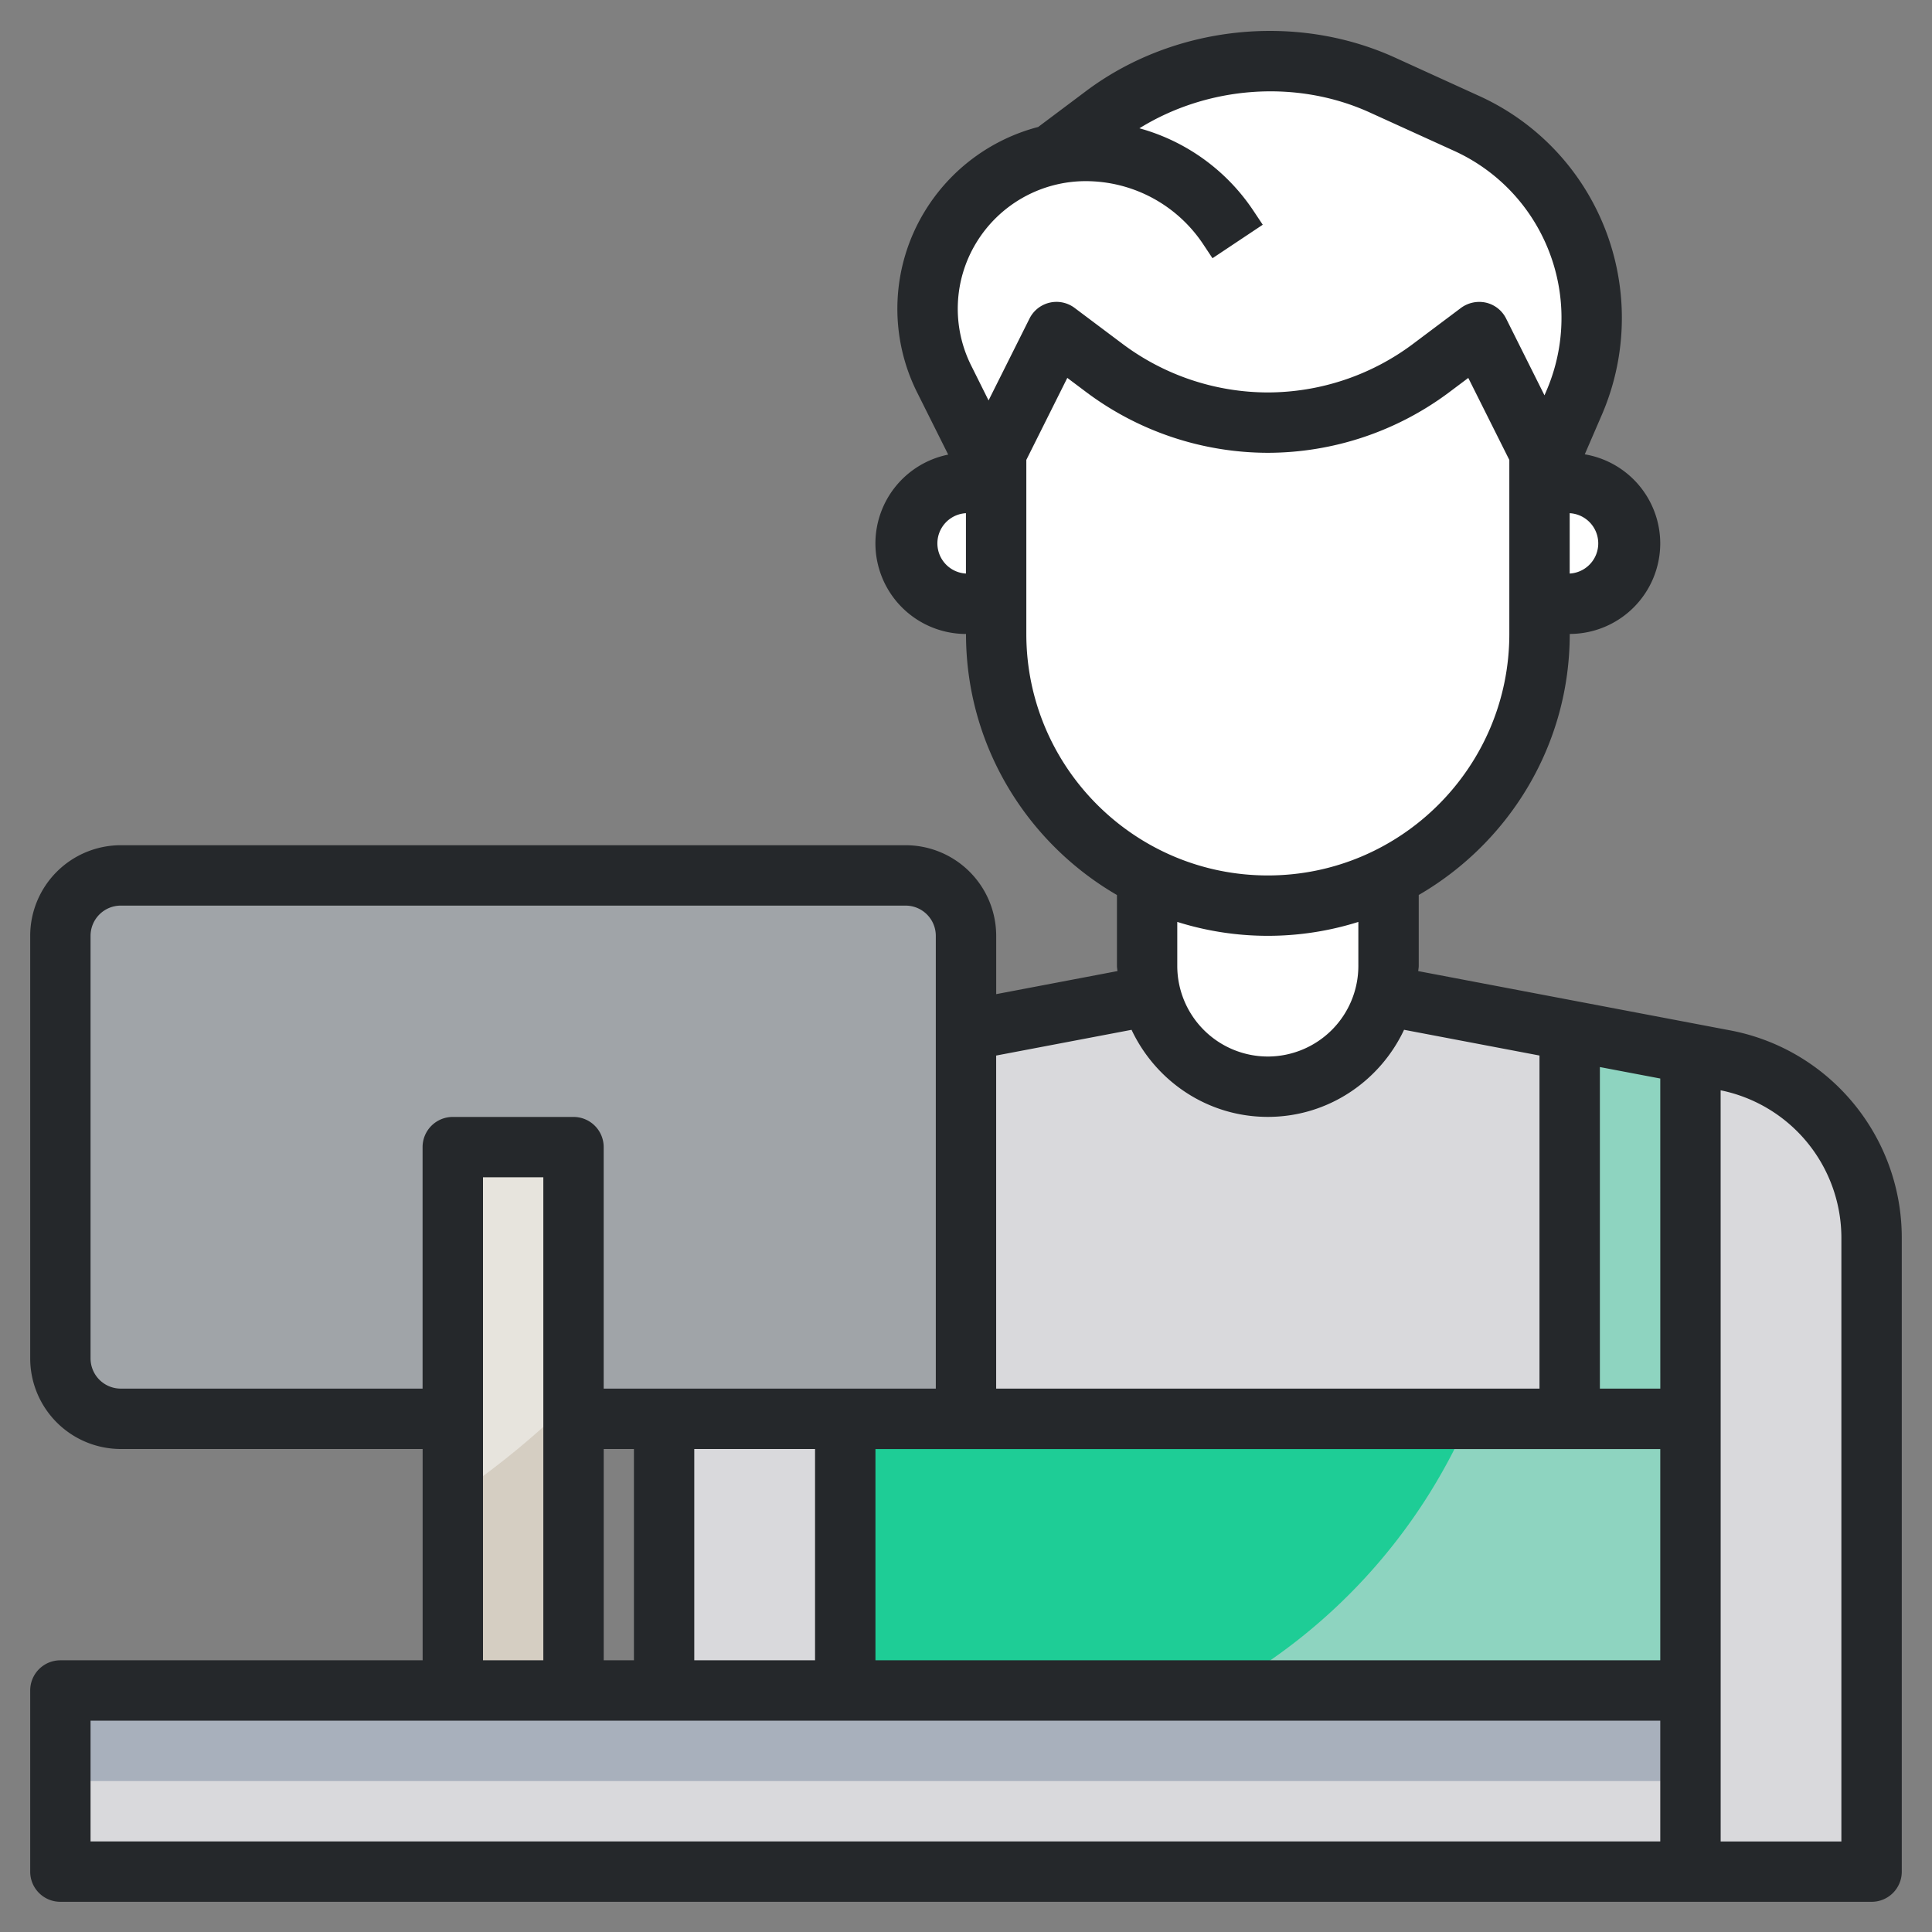 <svg width="62" height="62" fill="none" xmlns="http://www.w3.org/2000/svg"><rect width="100%" height="100%" fill="#808080" stroke="none"/><path d="M21.313 60.063V39.724c0-2.809 2.009-5.216 4.773-5.718l10.727-2.038h7.75l10.726 2.038a5.813 5.813 0 014.773 5.718v20.337h-38.75z" fill="#D9D9DC"/><path d="M30.379 56.529c10.087 0 18.263-8.177 18.263-18.263 0-1.991-.33-3.902-.919-5.697l-3.16-.6h-7.75l-10.728 2.038a5.813 5.813 0 00-4.773 5.718v14.38a18.16 18.16 0 009.067 2.424z" fill="#D9D9DC"/><path d="M14.531 45.531H3.875a1.937 1.937 0 01-1.938-1.937V30.03c0-1.07.868-1.937 1.938-1.937h25.188c1.07 0 1.937.867 1.937 1.937v13.563c0 1.07-.867 1.937-1.938 1.937H18.407" fill="#A0A4A8"/><path d="M26.085 28.094H3.875c-1.07 0-1.938.867-1.938 1.937v13.563c0 1.07.868 1.937 1.938 1.937h13.84a26.177 26.177 0 008.37-17.437z" fill="#A0A4A8"/><path d="M50.375 45.531V33.073l3.875.736v11.722h-3.875z" fill="#1ECD96" fill-opacity=".4"/><path d="M36.813 28.094V31a3.875 3.875 0 007.75 0v-2.906" fill="#fff"/><path d="M31.969 14.531v5.813a8.718 8.718 0 008.718 8.718 8.718 8.718 0 008.72-8.718V14.53l-1.938-3.875-1.55 1.163a8.723 8.723 0 01-10.463 0l-1.55-1.163-1.937 3.875z" fill="#fff"/><path d="M33.756 4.96l1.678-1.262a8.807 8.807 0 018.929-.969l2.703 1.231a6.86 6.86 0 013.454 8.956L49.406 15.5v-.969l-1.938-3.875-1.55 1.163a8.722 8.722 0 01-10.462 0l-1.55-1.163-1.938 3.875v.969l-1.662-3.326a5.064 5.064 0 013.45-7.214zM31.969 15.5H31a1.937 1.937 0 100 3.875h.969M49.406 15.5h.969a1.937 1.937 0 110 3.875h-.969" fill="#fff"/><path d="M27.125 54.25v-8.719H54.25v8.719" fill="#1ECD96" fill-opacity=".4"/><path d="M1.938 54.25H54.25v5.813H1.937V54.25z" fill="#D9D9DC"/><path d="M1.938 54.25H54.25v2.906H1.937V54.25z" fill="#A8B0BC"/><path d="M14.531 54.25V36.812h3.875V54.25" fill="#D5CEC2"/><path d="M27.125 45.531v8.719h12.082a18.325 18.325 0 007.925-8.719H27.125z" fill="#1ECD96"/><path d="M14.531 48.053a26.325 26.325 0 003.875-3.18v-8.06h-3.875v11.24z" fill="#E7E4DD"/><path d="M61.03 39.726c0-3.28-2.341-6.086-5.56-6.67l-9.957-1.892c.002-.055.016-.108.016-.163v-2.28c2.892-1.678 4.846-4.8 4.846-8.377a2.909 2.909 0 002.904-2.906 2.904 2.904 0 00-2.422-2.858l.553-1.28a7.844 7.844 0 00-.476-7.126 7.793 7.793 0 00-3.467-3.095l-2.703-1.232C41.57.394 37.657.82 34.852 2.923l-1.528 1.146.002.003a6.056 6.056 0 00-3.664 2.734 6 6 0 00-.223 5.802l.99 1.981a2.91 2.91 0 00-2.336 2.85 2.91 2.91 0 002.905 2.906H31c0 3.575 1.953 6.698 4.844 8.377V31c0 .056.014.108.016.163l-3.891.74V30.03a2.91 2.91 0 00-2.907-2.906H3.875a2.91 2.91 0 00-2.906 2.906v13.563A2.91 2.91 0 003.875 46.5h9.688v6.781H1.937a.968.968 0 00-.968.97v5.812c0 .535.433.968.969.968h58.124a.967.967 0 00.968-.968V39.726zM50.373 16.469a.97.97 0 01.001 1.937h-.001V16.47zm-19.375 1.937a.97.97 0 010-1.937v1.937zm.173-6.666a4.073 4.073 0 01.152-3.939 4.113 4.113 0 013.511-1.988c1.52 0 2.929.754 3.773 2.017l.303.457 1.613-1.075-.304-.456a6.45 6.45 0 00-3.654-2.639c2.194-1.359 5.037-1.58 7.396-.506l2.703 1.23a5.863 5.863 0 012.608 2.33 5.9 5.9 0 01.358 5.362l-.066.153-1.231-2.463a.965.965 0 00-.643-.51.99.99 0 00-.805.168l-1.55 1.163a7.794 7.794 0 01-4.65 1.55 7.795 7.795 0 01-4.65-1.55l-1.55-1.163a.968.968 0 00-1.447.342l-1.314 2.627-.553-1.11zm1.765 8.604v-5.585l1.315-2.632.622.467a9.747 9.747 0 005.813 1.937 9.743 9.743 0 005.812-1.937l.621-.466 1.317 2.632v5.584c0 4.273-3.477 7.75-7.75 7.75-4.275 0-7.75-3.477-7.75-7.75zm10.655 9.24V31a2.909 2.909 0 01-2.905 2.905A2.909 2.909 0 0137.78 31v-1.415a9.68 9.68 0 005.812 0zm-11.624 4.29l4.346-.826c.775 1.645 2.437 2.794 4.373 2.794 1.936 0 3.598-1.15 4.372-2.795l4.346.826v10.69H31.968V33.874zM3.875 44.562a.97.97 0 01-.969-.97v-13.56a.97.97 0 01.969-.97h25.186a.97.97 0 01.97.97v14.53H19.373v-7.75a.968.968 0 00-.969-.968h-3.874a.968.968 0 00-.969.969v7.75H3.876v-.001zm22.281 1.937v6.781H22.28V46.5h3.876zm-5.812 0v6.781h-.97V46.5h.97zm-2.908-8.718v15.5H15.5v-15.5h1.936zM53.28 59.093H2.906v-3.875H53.28v3.875zm0-5.812H28.094v-6.78H53.28v6.78zm-1.938-8.718v-10.32l1.938.368.001 9.952h-1.94zm3.876 14.53V45.532l-.001-10.543a4.835 4.835 0 013.875 4.739v19.367h-3.874z" fill="#25282B"/></svg>